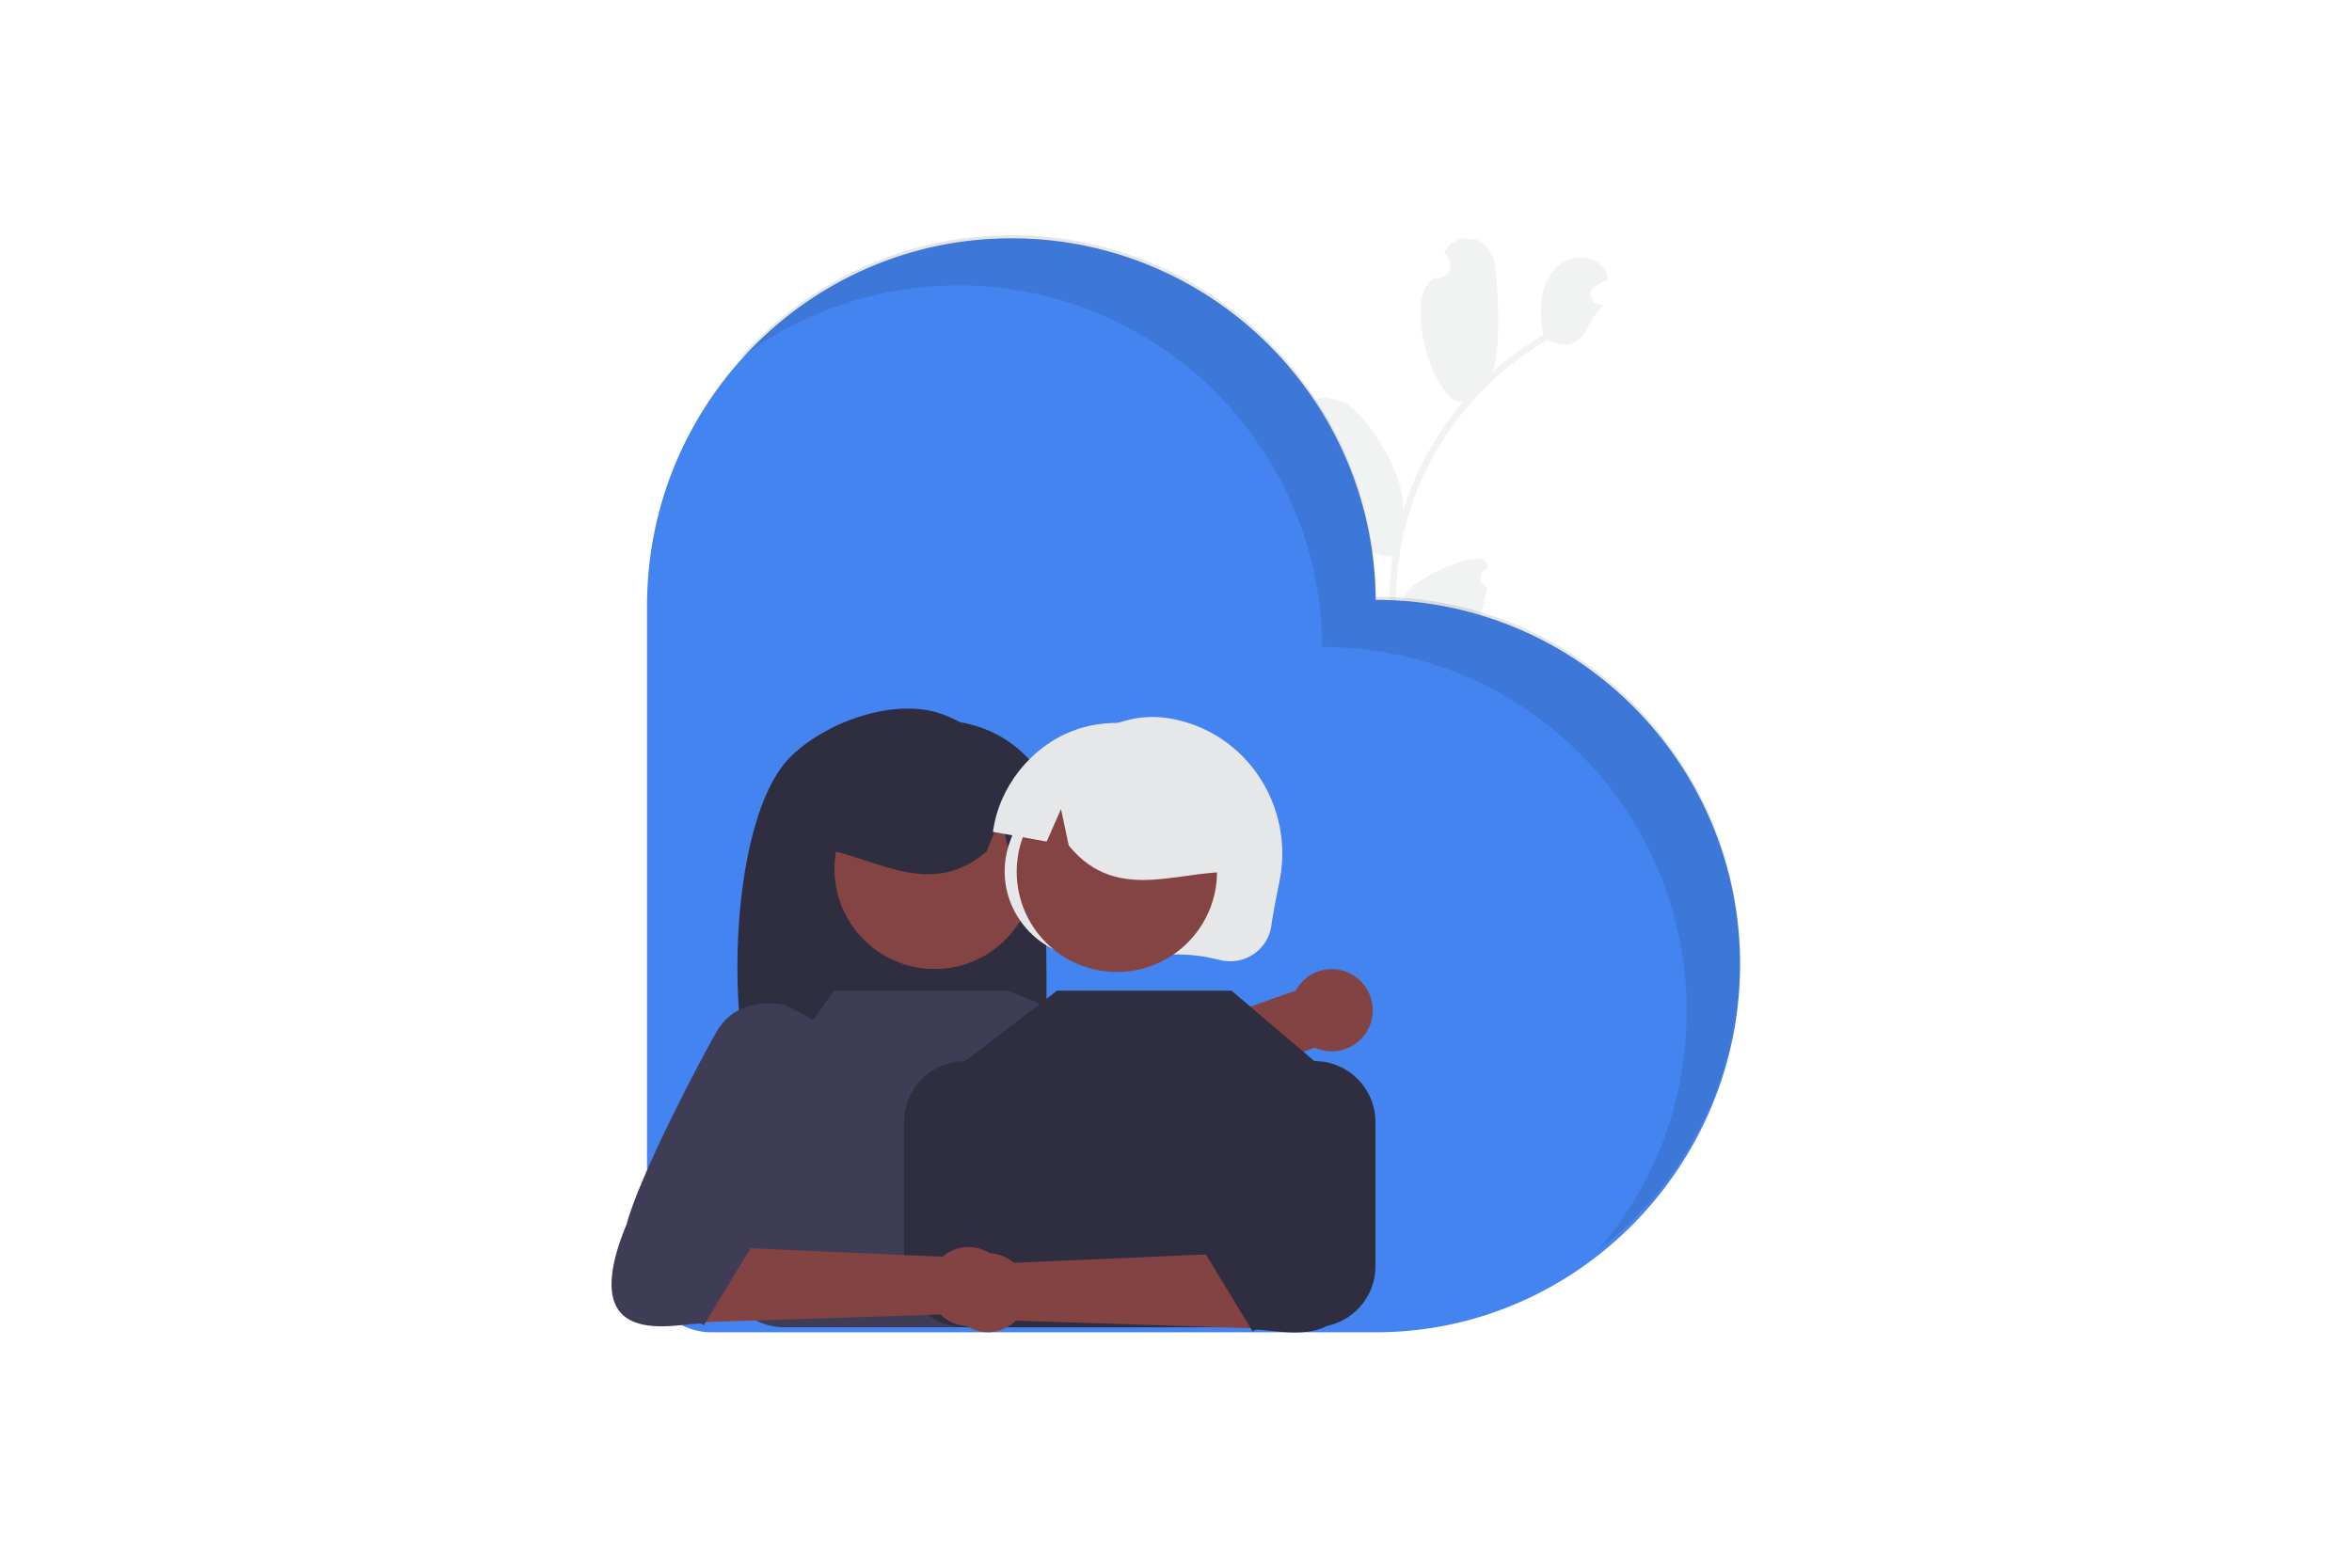 <svg xmlns="http://www.w3.org/2000/svg" viewBox="0 0 1200 800" width="1200" height="800"><path fill="#FFF" d="M0 0h1200v800H0z"/><g transform="translate(312.0 120.0) rotate(0.0 288.0 280.0) scale(0.863 0.864)"><svg width="667.189" height="648.099" viewBox="0 0 667.189 648.099"><path d="M517.483 207.89a5.636 5.636 0 0 1-.263-10.585l.917-1.29-.01-.4c-.348-13.411-43.71 6.721-49.262 17.038a44.774 44.774 0 0 0-4.853 14.635 179.51 179.51 0 0 1 11.824-75.401 173.266 173.266 0 0 1 8.012-17.623q3.692-7.032 7.986-13.709a181.588 181.588 0 0 1 61.472-58.66c9.344 4.25 18.28 6.053 26.293-12.143 1.425-3.237 4.977-5.137 6.778-8.172a45.662 45.662 0 0 1-2.85-.816l-.884-.293-.109-.037a5.584 5.584 0 0 1-.974-10.14l1.747-.993c.889-.515 1.787-1.009 2.676-1.524a2.779 2.779 0 0 0 .281-.148c1.02-.585 2.033-1.154 3.052-1.739a16.146 16.146 0 0 0-3.077-6.688c-5.32-6.718-15.915-7.623-23.319-3.326-7.419 4.29-11.764 12.668-13.06 21.13a64.708 64.708 0 0 0 1.103 21.843c-.56.332-1.129.645-1.689.978a182.76 182.76 0 0 0-28.737 21.244c5.705-10.482 3.94-57.038.546-68.076-4.077-13.257-22.248-15.235-28.661-2.937l-.185.357q1.161 1.418 2.22 2.916a7.645 7.645 0 0 1-7.919 11.846l-.154-.034c-20.656 13.79 2.705 79.7 17.671 72.767a186.547 186.547 0 0 0-26.496 40.395 176.93 176.93 0 0 0-10.242 26.67l.077-.332c5.14-20.21-24.31-64.697-37.099-66.923-7.367-1.283-13.974-4.215-15.62 3.08l-.077.35a51.368 51.368 0 0 1 4.36 4.675q1.161 1.418 2.22 2.915a7.645 7.645 0 0 1-7.919 11.847l-.154-.035-.316-.07c-14.138 18.443 17.622 69.449 49.027 69.375l.015.005a186.494 186.494 0 0 0-1.59 38.626l41.705 16.231c.33-.405.65-.83.965-1.242a50.846 50.846 0 0 1-11.272-5.179c4.572-2.592 9.156-5.215 13.728-7.807a2.787 2.787 0 0 0 .281-.149c2.326-1.332 4.661-2.644 6.987-3.976l.002-.002a74.477 74.477 0 0 0 4.847-18.473ZM506.29 95.354l.034-.021-.045.05Zm-41.648 79.681-.045-.947c.242-.577.469-1.16.687-1.764.064-.164.098-.34.162-.505-.267 1.084-.55 2.162-.801 3.252Z" fill="#f1f2f2"/><path d="M451.793 215.396c-.994-118.06-96.965-213.474-215.247-213.54C117.242 1.793 21 99.659 21 218.907v391.036a38.066 38.066 0 0 0 38.066 38.065h392.726c118.96 0 215.396-98.293 215.396-217.252s-96.436-215.36-215.396-215.36Z" fill="#4484F0"/><path d="M731.16 327.22c-.993-118.058-96.965-213.473-215.247-213.538-64.675 0-122.553 28.726-162.03 74.06a213.103 213.103 0 0 1 130.463-44.35c118.282.065 214.254 95.48 215.247 213.539 118.96 0 215.396 96.436 215.396 215.396a214.607 214.607 0 0 1-52.725 141.186 215.034 215.034 0 0 0 84.292-170.896c0-118.96-96.436-215.396-215.396-215.396Z" transform="translate(-279.367 -113.682)" opacity=".1" style="isolation:isolate"/><path d="M250.851 345.668c-8.778-27.976-28.74-53.635-56.347-63.093-27.61-9.457-68.035 4.95-88.791 25.635-37.966 37.838-39.899 176.504-13.815 217.582 5.189-.275 23.091-.478 28.342-.675l7.429-24.758v24.514c40.986-1.267 86.606 32.446 126.35.347 3.827-29.083 5.61-151.576-3.168-179.552Z" fill="#2f2e41"/><circle cx="191.014" cy="374.237" r="59.21" fill="#844444"/><path d="M231.698 297.136c-22.617-13.79-52.76-14.187-75.736-.999-22.973 13.188-37.831 39.418-37.331 65.903 33.096 1.522 67.427 32.606 103.118 1.987l8.331-20.39 4.912 20.405q16.113-.001 32.288-.042c1.2-26.463-12.963-53.076-35.582-66.864Z" fill="#2f2e41"/><path d="M244.917 337.285c13.588-25.983 37.773-47.707 66.618-52.133a61.753 61.753 0 0 1 22.757 1.15c42.472 9.532 69.043 51.87 60.741 94.599-1.646 8.476-3.57 17.244-4.944 26.981a24.454 24.454 0 0 1-29.436 20.415l-.158-.034-7.268-1.554c-21.6-4.574-46.315.595-69.749.312-34.926-.42-59.473-34.514-48.337-67.62a152.983 152.983 0 0 1 9.776-22.116Z" fill="#e6e7e8"/><circle cx="298.758" cy="375.986" r="59.21" fill="#844444"/><path d="M272.351 292.905c24.7-9.571 54.438-4.632 74.719 12.412 20.279 17.042 30.264 45.487 25.088 71.466-32.844-4.355-72.13 20.167-101.844-16.281l-4.594-21.543-8.443 19.215q-15.86-2.85-31.772-5.752c3.5-26.257 22.145-49.946 46.846-59.517Z" fill="#e6e7e8"/><path d="M440.712 438.711a24.104 24.104 0 0 0-36.192 7.503l-167.13 58.719 16.584 35.245 161.8-60.3a24.235 24.235 0 0 0 24.938-41.167Z" fill="#844343"/><path d="m262.12 477.43-24.69 10.684-13.196 5.715-8.61 3.719a27.776 27.776 0 0 0-10.03 4.993 28.04 28.04 0 0 0 24.338 49.226l50.533-5.774a10.097 10.097 0 0 0 7.167-4.35c1.669-2.44 17.268-9.79 16.514-12.64l6.676-3.061 9.687-3.035 36.372-16.733-5.5-20.34 5.088-24.967c-.761-2.815-83.288 17.994-85.927 16.75a10.045 10.045 0 0 0-8.422-.186Z" fill="#3f3d56"/><path d="M332.891 645.023h-230.84a36.11 36.11 0 0 1-36.11-36.11v-84.985a36.11 36.11 0 0 1 36.11-36.11l29.53-41.608h103.076l98.234 41.608a36.11 36.11 0 0 1 36.11 36.11v84.985a36.11 36.11 0 0 1-36.11 36.11Z" fill="#3f3d56"/><path d="M415.533 645.023H209.07a36.11 36.11 0 0 1-36.11-36.11v-84.985a36.11 36.11 0 0 1 36.11-36.11l54.366-41.608H366.51l49.022 41.608a36.11 36.11 0 0 1 36.11 36.11v84.985a36.11 36.11 0 0 1-36.11 36.11Z" fill="#2f2e41"/><path d="M230.012 634.485a23.183 23.183 0 0 1-35.42 3.002l-144.22 4.663-18.44.596c-18.967.614-29.892-21.33-17.971-36.096l12.809-15.865 45.814 7.186 16.566.726 106.589 4.67a23.308 23.308 0 0 1 34.273 31.118Z" fill="#844343"/><path d="M102.796 454.738s-27.49-6.975-40.52 15.463C51.843 488.165 16.357 556.105 8.991 583.99c-35.942 86.619 47.625 52.125 45.286 60.296l27.958-45.891c12.148-6.074-11.235 1.765-14.316-2.59l21.431-23.292 24.296-12.148 8.914-95.106Z" fill="#3f3d56"/><path d="M203.576 638.105a23.183 23.183 0 0 0 35.421 3.002l144.219 4.663 18.44.597c18.967.613 29.893-21.331 17.971-36.097l-12.809-15.865-45.814 7.186-16.566.726-106.589 4.671a23.308 23.308 0 0 0-34.273 31.117Z" fill="#844343"/><path d="M330.792 458.358s27.49-6.975 40.521 15.463c10.432 17.964 45.917 85.904 53.283 113.788 35.942 86.619-47.624 52.125-45.286 60.296l-27.958-45.891c-12.147-6.074 11.236 1.765 14.316-2.59l-21.431-23.292-24.295-12.148-8.915-95.105Z" fill="#2f2e41"/></svg></g></svg>